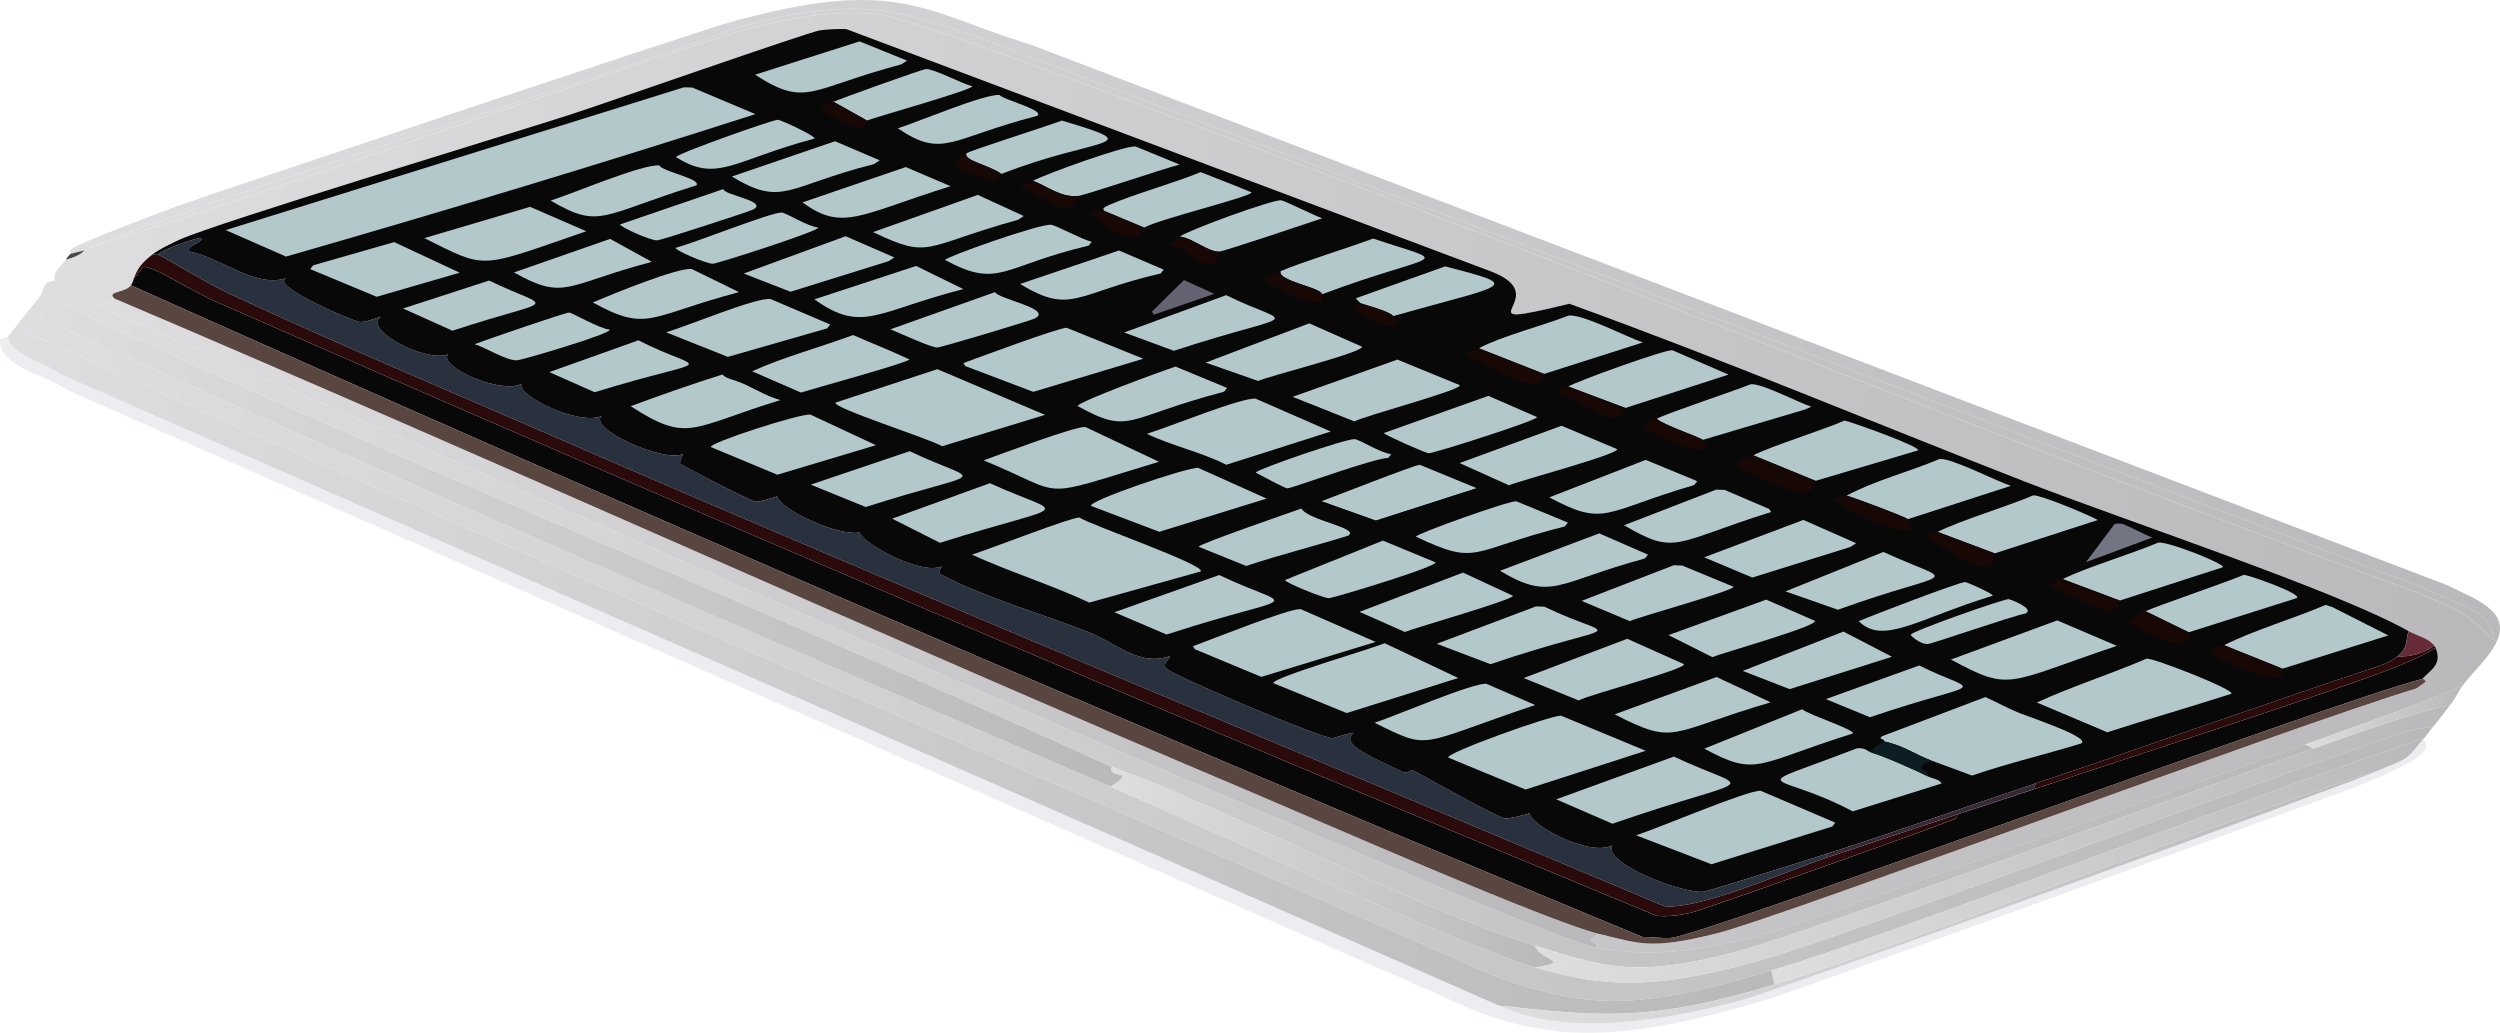 <?xml version="1.0" encoding="UTF-8"?>
<svg id="Layer_2" data-name="Layer 2" xmlns="http://www.w3.org/2000/svg" xmlns:xlink="http://www.w3.org/1999/xlink" viewBox="0 0 83.892 34.656">
  <defs>
    <linearGradient id="linear-gradient-keyboard" x1="1.821" y1="16.199" x2="83.768" y2="16.199" gradientUnits="userSpaceOnUse">
      <stop offset="0" stop-color="#dedee0"/>
      <stop offset="1" stop-color="#b9b8bb"/>
    </linearGradient>
    <linearGradient id="linear-gradient-keyboard-2" x1="2.352" y1="10.799" x2="83.892" y2="10.799" xlink:href="#linear-gradient-keyboard"/>
    <linearGradient id="linear-gradient-keyboard-3" x1="3.267" y1="10.879" x2="83.663" y2="10.879" xlink:href="#linear-gradient-keyboard"/>
    <linearGradient id="linear-gradient-keyboard-4" x1=".518" y1="22.025" x2="81.652" y2="22.025" xlink:href="#linear-gradient-keyboard"/>
    <linearGradient id="linear-gradient-keyboard-5" x1=".264" y1="22.5" x2="59.553" y2="22.5" xlink:href="#linear-gradient-keyboard"/>
    <linearGradient id="linear-gradient-keyboard-6" x1="1.384" y1="20.946" x2="77.633" y2="20.946" xlink:href="#linear-gradient-keyboard"/>
    <linearGradient id="linear-gradient-keyboard-7" x1=".926" y1="18.14" x2="37.671" y2="18.14" xlink:href="#linear-gradient-keyboard"/>
    <linearGradient id="linear-gradient-keyboard-8" x1="51.507" y1="28.323" x2="82.212" y2="28.323" xlink:href="#linear-gradient-keyboard"/>
    <linearGradient id="linear-gradient-keyboard-9" x1="59.443" y1="28.902" x2="81.347" y2="28.902" xlink:href="#linear-gradient-keyboard"/>
    <linearGradient id="linear-gradient-keyboard-10" x1="77.362" y1="24.069" x2="82.628" y2="24.069" xlink:href="#linear-gradient-keyboard"/>
    <linearGradient id="linear-gradient-keyboard-11" x1="3.274" y1="20.909" x2="53.636" y2="20.909" xlink:href="#linear-gradient-keyboard"/>
    <linearGradient id="linear-gradient-keyboard-12" x1="37.275" y1="29.099" x2="52.124" y2="29.099" xlink:href="#linear-gradient-keyboard"/>
    <linearGradient id="linear-gradient-keyboard-13" x1="50.303" y1="30.093" x2="79.829" y2="30.093" xlink:href="#linear-gradient-keyboard"/>
  </defs>
  <g id="main-keyboard">
    <g>
      <path d="m3.267,8.218c-.214.099-.33.133-.432.185-.031.016-.09.165-.628.312-.284.36-.432.432-.373.717.047.224,1.071.708,1.441.838l.577-.247c-.296-.257.328-.178.543-.447.054-.088.078-.176.11-.261.112-.299.242-.489.611-.775.212-.164.636-.374.92-.501,1.277-.575,10.705-3.425,13.025-4.168,1.219-.391,8.037-2.787,8.454-2.852.212-.033.7-.056.89-.039q10.834,4.071,21.668,8.141c2.222.874-1.301,2.021,2.594,1.072,5.217,1.889,10.177,3.975,15.267,5.96,3.33,1.298,10.481,3.662,12.898,5.027.308.174.667.227.856.489.018.026.029.036.042.068.252.577-.216.781-.441,1.045-.007.008.082-.004.11.103l-.318.222c-4.17,1.258-21.384,7.698-23.472,8.217-2.208.549-2.554.355-3.972.011-.601.425.113.226-.076.461,1.752.344,3.487.15,5.778-.485.911-.253,15.45-5.416,18.024-6.332,1.76-.626,3.54-1.242,5.266-1.957.369-.499.838-.891,1.12-1.422.068-.079-.053-.105-.085-.135-1.016-.969-1.042-.93-2.606-1.602-13.9-5.065-27.198-10.575-41.038-15.682-1.73-.638-9.373-3.573-10.554-3.698-1.321-.14-2.708.055-4.282.465-2.336.609-17.736,6.085-21.916,7.272Z" style="fill: url(#linear-gradient-keyboard); stroke-width: 0px;"/>
      <path d="m2.359,8.521l.475-.118c.103-.052.218-.087.432-.185C5.653,7.118,20.628,2.462,24.716.932c4.04-1.117,5.349-.592,7.927.242l48.701,18.564c.925.473,2.356.754,2.318,1.726.032.03.153.056.085.135.581-1.095-.715-1.504-1.648-1.97Q58.342,10.563,34.585,1.498c-3.601-1.093-4.454-2.349-10.233-.71-.925.263-17.024,5.627-18.384,6.123-.555.202-3.332,1.249-3.574,1.446-.102.083.023.106-.034.164Z" style="fill: url(#linear-gradient-keyboard-2); stroke-width: 0px;"/>
      <path d="m81.296,24.833c-.19.2-.292.4-.577.611-.273.169-.608.273-.89.403-1.018.47-20.161,7.376-21.289,7.688-3.238.897-6.266,1.147-8.237.211Q26.154,23.147,2.006,12.548c-.535-.412-1.647-.632-1.742-1.244-.006.008-.072-.009-.263.091-.048.926,1.492,1.141,2.25,1.69q23.146,10.205,46.292,20.41c3.088,1.47,5.6,1.625,10.886.002,1.015-.311,19.072-6.843,20.047-7.263.785-.339,2.429-1.029,1.819-1.4Z" style="fill: #ecedf0; stroke-width: 0px;"/>
      <path d="m2.359,8.521c-.06.062-.103.13-.153.194.537-.147.596-.296.628-.312l-.475.118Z" style="fill: #494748; stroke-width: 0px;"/>
      <path d="m3.267,8.218C7.447,7.031,22.846,1.554,25.183.946c1.573-.41,2.961-.605,4.282-.465,1.181.125,8.825,3.06,10.554,3.698,13.84,5.108,27.138,10.617,41.038,15.682,1.564.671,1.591.633,2.606,1.602.038-.972-1.393-1.253-2.318-1.726L32.644,1.174c-2.579-.835-3.888-1.359-7.927-.242C20.628,2.462,5.653,7.118,3.267,8.218Z" style="fill: url(#linear-gradient-keyboard-3); stroke-width: 0px;"/>
      <g>
        <path d="m.926,10.463c-.136.172-.281.345-.407.517,16.406,7.413,33.221,14.545,49.797,21.841,3.001,1.014,4.559,1.113,9.127-.251,4.167-1.244,16.689-6.075,21.904-7.802.117-.127.194-.26.305-.388l-.708.111c-4.444,1.428-19.21,7.019-22.09,7.796-3.462.935-5.028.843-7.347.172-2.59-.75-11.078-4.706-14.233-6.061C25.063,21.155,12.839,15.907.926,10.463Z" style="fill: url(#linear-gradient-keyboard-4); stroke-width: 0px;"/>
        <path d="m.518,10.98c-.079.108-.177.216-.255.323.095.613,1.207.832,1.742,1.244q24.148,10.6,48.297,21.199c3.385.366,5.062.558,9.25-.71l-.11-.467c-4.569,1.364-6.126,1.265-9.127.251C33.739,25.525,16.924,18.393.518,10.98Z" style="fill: url(#linear-gradient-keyboard-5); stroke-width: 0px;"/>
        <path d="m1.384,9.881c11.674,5.485,24.122,10.459,35.933,15.857,4.175,1.519,10.198,4.764,14.19,5.993,2.226.685,3.288,1.129,6.761.207,2.321-.616,15.867-5.582,19.364-6.821l-.271-.141c-2.575.916-17.113,6.079-18.024,6.332-2.291.636-4.026.829-5.778.485-1.254-.246-9.69-3.913-11.609-4.723C28.915,21.573,16.233,15.822,3.274,10.27c-.37-.13-1.394-.614-1.441-.838-.387-.027-.393.371-.45.45Z" style="fill: url(#linear-gradient-keyboard-6); stroke-width: 0px;"/>
        <path d="m1.384,9.881c-.139.193-.305.389-.458.582,11.913,5.444,24.138,10.692,36.349,15.936.96-.6-.149-.255.043-.66C25.505,20.34,13.057,15.366,1.384,9.881Z" style="fill: url(#linear-gradient-keyboard-7); stroke-width: 0px;"/>
        <path d="m77.633,25.118c-3.496,1.239-17.043,6.204-19.364,6.821-3.473.922-4.536.478-6.761-.207.122.484,1.325.541-0.0.728,2.318.671,3.885.762,7.347-.172,2.88-.778,17.646-6.368,22.09-7.796l.708-.111c.204-.235.365-.475.56-.711-.912.122-3.303.996-4.579,1.448Z" style="fill: url(#linear-gradient-keyboard-8); stroke-width: 0px;"/>
        <path d="m59.443,32.57l.11.467c4.588-1.389,14.927-5.499,20.275-7.19.283-.131.617-.234.89-.403.285-.211.387-.411.577-.611.02-.021.031-.043.051-.065-5.215,1.727-17.737,6.558-21.904,7.802Z" style="fill: url(#linear-gradient-keyboard-9); stroke-width: 0px;"/>
        <path d="m77.362,24.977l.271.141c1.276-.452,3.667-1.327,4.579-1.448.187-.226.263-.443.416-.649-1.726.715-3.506,1.331-5.266,1.957Z" style="fill: url(#linear-gradient-keyboard-10); stroke-width: 0px;"/>
        <path d="m3.851,10.023l-.577.247c12.958,5.552,25.641,11.303,38.676,16.802,1.919.81,10.355,4.477,11.609,4.723.19-.235-.525-.036.076-.461-1.689-.409-9.461-3.827-11.745-4.793C29.086,21.124,16.63,15.458,3.851,10.023Z" style="fill: url(#linear-gradient-keyboard-11); stroke-width: 0px;"/>
        <path d="m37.317,25.739c-.192.405.917.061-.043.66,3.154,1.355,11.643,5.311,14.233,6.061,1.325-.187.122-.244 0-.728-3.993-1.229-10.015-4.474-14.19-5.993Z" style="fill: url(#linear-gradient-keyboard-12); stroke-width: 0px;"/>
        <path d="m59.553,33.037c-4.188,1.268-5.865,1.076-9.25.71,1.971.936,4.999.685,8.237-.211,1.127-.312,20.271-7.219,21.289-7.688-5.349,1.691-15.688,5.801-20.275,7.19Z" style="fill: url(#linear-gradient-keyboard-13); stroke-width: 0px;"/>
      </g>
      <g>
        <path d="m4.504,9.315c-.032.086-.056.174-.11.261,16.669,7.456,33.569,14.755,50.73,21.869.306-.013.642.052.933.029,1.205-.096,22.016-7.862,25.232-8.693.226-.265.693-.469.441-1.045-.465.301-1.049.538-1.59.746-2.259.865-8.998,3.038-11.893,4.005-.858.286-1.718.563-2.578.848.037.12-.058.144-.344.254-.9.348-8.173,2.95-8.607,3.046-.406.09-.786.133-1.128.098C39.296,23.997,23.163,17.134,7.255,10.127c-.654-.288-1.753-.946-2.034-1.055-.606-.234-.335-.097-.717.243Z" style="fill: #090808; stroke-width: 0px;"/>
        <path d="m3.851,10.023c12.779,5.436,25.235,11.101,38.04,16.517,2.284.966,10.056,4.384,11.745,4.793,1.418.344,1.764.538,3.972-.011,2.088-.519,19.302-6.96,23.472-8.217l.318-.222c-.028-.106-.117-.095-.11-.103-3.216.831-24.026,8.597-25.232,8.693-.291.023-.626-.042-.933-.029C37.963,24.332,21.062,17.032,4.394,9.576c-.215.268-.839.19-.543.447Z" style="fill: #594640; stroke-width: 0px;"/>
        <path d="m5.115,8.539c-.369.286-.498.477-.611.775.382-.34.11-.477.717-.243.282.109,1.38.767,2.034,1.055,15.908,7.007,32.041,13.87,48.335,20.605.342.035.722-.008,1.128-.098.434-.096,7.707-2.698,8.607-3.046.286-.11.381-.134.344-.254-1.463.485-2.93.961-4.393,1.454-1.384.467-4.261,1.749-5.431,1.621-12.384-5.215-24.875-10.373-37.112-15.695-3.672-1.597-7.419-3.176-10.995-4.837-.841-.39-2.057-1.166-2.437-1.332-.023-.01-.122.001-.186-.006Z" style="fill: #2b0a0b; stroke-width: 0px;"/>
        <path d="m80.831,21.178c-.129.321.022.522-.382.849.419.024.873-.093,1.238-.359-.189-.262-.548-.315-.856-.489Z" style="fill: #682b39; stroke-width: 0px;"/>
        <path d="m5.301,8.545c.38.166,1.596.942,2.437,1.332,3.576,1.66,7.323,3.24,10.995,4.837,12.236,5.322,24.727,10.48,37.112,15.695,1.17.128,4.047-1.155,5.431-1.621l.009-.132c-.541.173-3.898,1.233-4.1,1.264-.647.101-3.417-.953-3.077-1.55-.782.394-2.759-.693-2.78-1.078-.178.07-.709.181-.805.174-.271-.021-2.667-1.395-3.119-1.618-.01-.005-.214.113-.331.056-.875-.431-2.162-.918-1.644-1.308-.041-.037-.68.177-.712.177-.407-.004-5.403-2.12-5.595-2.355-.134-.165.189-.328.119-.394-1.02.348-1.82-.467-2.704-.811-1.646-.64-3.511-1.168-4.968-1.939-.143-.076.078-.235.017-.264-.694.3-2.675-.798-2.73-1.142-.742.138-2.689-.784-2.772-1.21-.177.057-.599.184-.712.177-.186-.012-2.434-1.19-2.534-1.269-.071-.056.11-.307.068-.329-.623.293-3.159-.845-2.721-1.274-.76.325-2.826-.672-2.687-1.075-.734.343-2.802-.595-2.458-1.002-.678.303-2.887-.796-2.255-1.26-.243.064-.476.193-.712.177-.203-.014-2.987-1.198-2.475-1.466-1.027.328-2.161-.673-3.213-.892-.264-.132.533-.355.356-.452-.081-.045-1.319.385-1.437.552Z" style="fill: #29303e; stroke-width: 0px;"/>
        <g>
          <path d="m5.115,8.539c.064.007.164-.004.186.006.119-.167,1.356-.596,1.437-.552.177.097-.621.32-.356.452,1.052.219,2.186,1.22,3.213.892-.512.268,2.273,1.452,2.475,1.466.236.016.469-.113.712-.177-.632.464,1.577,1.563,2.255,1.26-.343.407,1.725,1.344,2.458,1.002-.139.403,1.927,1.4,2.687,1.075-.438.429,2.098,1.567,2.721,1.274.042.021-.139.273-.068.329.1.079,2.348,1.256,2.534,1.269.113.007.535-.12.712-.177.082.426,2.03,1.347,2.772,1.21.055.345,2.036,1.442,2.73,1.142.061.029-.16.188-.017.264,1.457.771,3.322,1.298,4.968,1.939.884.344,1.685,1.159,2.704.811.07.066-.253.229-.119.394.192.235,5.188,2.352,5.595,2.355.032 0.0.671-.213.712-.177-.518.389.769.877,1.644,1.308.116.057.321-.061.331-.056.453.223,2.849,1.597,3.119,1.618.097.007.627-.104.805-.174.021.385,1.998,1.472,2.78,1.078-.34.598,2.43,1.651,3.077,1.55.201-.032,3.559-1.092,4.1-1.264,2.325-.743,4.696-1.588,7.021-2.366,3.858-1.291,7.698-2.68,11.562-3.949.282-.123.349-.126.581-.313.404-.327.253-.528.382-.849-2.417-1.365-9.568-3.729-12.898-5.027-5.09-1.984-10.05-4.071-15.267-5.96-3.895.949-.372-.199-2.594-1.072Q39.238,5.049,28.405.978c-.19-.017-.678.006-.89.039-.418.066-7.235,2.461-8.454,2.852-2.32.744-11.748,3.594-13.025,4.168-.284.128-.708.337-.92.501Z" style="fill: #090808; stroke-width: 0px;"/>
          <g>
            <path d="m80.449,22.027c-.232.187-.299.19-.581.313-3.865,1.268-7.704,2.658-11.562,3.949l-.059.197c2.895-.967,9.634-3.14,11.893-4.005.541-.207,1.125-.445,1.59-.746-.014-.031-.024-.042-.042-.068-.365.266-.819.384-1.238.359Z" style="fill: #2b0a0b; stroke-width: 0px;"/>
            <path d="m23.232,2.938l-.28-.009q-7.689,2.396-15.378,4.792l2.022.889c5.261-1.511,10.512-3.097,15.751-4.78l-2.115-.892Z" style="fill: #b3c8cb; stroke-width: 0px;"/>
            <path d="m36.223,17.366c-.292-.008-3.027,1.065-3.608,1.246,1.253.574,2.693,1.025,3.938,1.609l3.735-1.044c.232-.203-3.758-1.58-4.065-1.812Z" style="fill: #b3c8cb; stroke-width: 0px;"/>
            <path d="m31.452,12.389l-3.413,1.12c-.136.173,3.23,1.237,3.573,1.466l3.455-1.053-3.615-1.534Z" style="fill: #b3c8cb; stroke-width: 0px;"/>
            <path d="m52.38,24.015c-.369-.002-3.864,1.25-3.782,1.407l2.594,1.072,4.032-1.3q-1.422-.59-2.844-1.179Z" style="fill: #b3c8cb; stroke-width: 0px;"/>
            <path d="m59.086,26.536c-.427-.034-3.436,1.257-4.185,1.494l2.53.971q2.027-.633,4.053-1.266l.102-.129-2.501-1.069Z" style="fill: #b3c8cb; stroke-width: 0px;"/>
            <path d="m46.463,21.584c-.363.168-3.825,1.169-3.731,1.342l2.458,1.002q1.872-.588,3.744-1.176l-2.471-1.168Z" style="fill: #b3c8cb; stroke-width: 0px;"/>
            <path d="m43.64,20.439c-.408-.017-2.985,1.019-3.608,1.246l.064.101,2.229.928,3.837-1.173-2.522-1.103Z" style="fill: #b3c8cb; stroke-width: 0px;"/>
            <path d="m42.134,13.377c-.516-.033-2.871.946-3.651,1.179.815.395,1.867.628,2.666,1.041l3.506-1.117-2.522-1.103Z" style="fill: #b3c8cb; stroke-width: 0px;"/>
            <path d="m36.419,14.328c-.34-.028-2.851.918-3.413,1.12,2.896,1.191,1.658,1.322,5.884.048l-2.471-1.168Z" style="fill: #b3c8cb; stroke-width: 0px;"/>
            <path d="m40.209,15.701c-.37-.027-3.793,1.138-3.587,1.28l2.28.864,3.6-1.114-2.293-1.03Z" style="fill: #b3c8cb; stroke-width: 0px;"/>
            <path d="m35.793,10.999c-.259-.005-2.938.99-3.464,1.185l.064.101,2.28.864,3.693-1.111-2.573-1.038Z" style="fill: #b3c8cb; stroke-width: 0px;"/>
            <path d="m56.169,25.388l-3.947,1.435,1.886.819c4.982-1.729,4.77-.979,2.061-2.253Z" style="fill: #b3c8cb; stroke-width: 0px;"/>
            <path d="m27.195,13.913c-.373-.038-3.415.954-3.341,1.089l2.229.928,3.311-.991-2.2-1.027Z" style="fill: #b3c8cb; stroke-width: 0px;"/>
            <path d="m46.891,12.067l-3.515,1.249q1.036.412,2.073.825c.364-.197,3.622-1.057,3.536-1.216l-2.094-.858Z" style="fill: #b3c8cb; stroke-width: 0px;"/>
            <path d="m69.033,20.818q-1.783.657-3.566,1.314c2.029,1.089,1.81.805,5.566-.459l-2.001-.855Z" style="fill: #b3c8cb; stroke-width: 0px;"/>
            <path d="m25.857,10.034c-.525-.049-2.731.89-3.506,1.117l2.073.825,3.333-.957.102-.129-2.001-.855Z" style="fill: #b3c8cb; stroke-width: 0px;"/>
            <path d="m54.603,21.436l-3.473,1.317,1.844.751c.411-.214,3.576-1.039,3.536-1.216l-1.907-.853Z" style="fill: #b3c8cb; stroke-width: 0px;"/>
            <path d="m17.787,6.941l-3.549,1.05c2.134,1.058,1.778,1.028,5.435-.231l-1.886-.819Z" style="fill: #b3c8cb; stroke-width: 0px;"/>
            <path d="m40.911,19.296l-3.515,1.249,1.75.748c4.589-1.492,4.369-.757,1.764-1.998Z" style="fill: #b3c8cb; stroke-width: 0px;"/>
            <path d="m51.822,20.358l-.28-.009q-1.664.627-3.328,1.255l1.801.684c4.578-1.556,4.312-.721,1.807-1.93Z" style="fill: #b3c8cb; stroke-width: 0px;"/>
            <path d="m52.401,14.287q-1.711.626-3.422,1.252l1.657.746c.388-.165,3.7-1.047,3.629-1.213l-1.865-.785Z" style="fill: #b3c8cb; stroke-width: 0px;"/>
            <path d="m33.214,16.215l-3.277,1.19,1.606.81c4.503-1.425,4.265-.822,1.671-2.001Z" style="fill: #b3c8cb; stroke-width: 0px;"/>
            <path d="m57.603,22.719l-3.422,1.252c2.089,1.064,1.759.617,5.236-.403l-1.814-.85Z" style="fill: #b3c8cb; stroke-width: 0px;"/>
            <path d="m49.879,22.946c-.483-.029-2.982,1.05-3.752,1.308,1.918.946,1.391.743,5.388-.596l-1.636-.712Z" style="fill: #b3c8cb; stroke-width: 0px;"/>
            <path d="m43.933,10.851l-3.473,1.317,1.759.616c.403-.181,3.529-.957,3.485-1.151l-1.772-.782Z" style="fill: #b3c8cb; stroke-width: 0px;"/>
            <path d="m30.526,15.14l-3.32,1.123,1.844.751c4.188-1.345,3.929-.7,1.476-1.874Z" style="fill: #b3c8cb; stroke-width: 0px;"/>
            <path d="m25.233,12.463l1.636.712c.406-.131,3.596-1.003,3.646-1.113-.603-.288-1.261-.543-1.886-.819-1.037.385-2.427.769-3.396,1.22Z" style="fill: #b3c8cb; stroke-width: 0px;"/>
            <path d="m13.225,8.125l-2.713.777-.102.129,2.229.928,2.786-.808-2.2-1.027Z" style="fill: #b3c8cb; stroke-width: 0px;"/>
            <path d="m26.199,13.42c-.526-.129-1.064-.512-1.5-.641-.18-.053-.361-.101-.454-.212-1.032.325-2.062.685-3.082,1.064,1.945,1.248,1.979.728,5.036-.21Z" style="fill: #b3c8cb; stroke-width: 0px;"/>
            <path d="m49.093,19.215l-3.473,1.317,1.522.675c.377-.152,3.63-1.079,3.629-1.213l-1.678-.779Z" style="fill: #b3c8cb; stroke-width: 0px;"/>
            <path d="m63.201,18.522l-3.286,1.323,1.759.616c3.983-1.439,4.07-.773,1.527-1.939Z" style="fill: #b3c8cb; stroke-width: 0px;"/>
            <path d="m49.943,13.285l-3.515,1.249c.169.118,1.41.675,1.522.675.167.001,3.654-1.105,3.629-1.213l-1.636-.712Z" style="fill: #b3c8cb; stroke-width: 0px;"/>
            <path d="m60.514,17.447l-3.328,1.255,1.615.678,3.29-1.025.195-.126-1.772-.782Z" style="fill: #b3c8cb; stroke-width: 0px;"/>
            <path d="m46.405,18.141l-3.286,1.323c-.023.069,1.285.616,1.479.608.172-.007,4.002-1.171,3.536-1.216l-1.729-.715Z" style="fill: #b3c8cb; stroke-width: 0px;"/>
            <path d="m56.444,18.977l-.28-.009q-1.546.598-3.091,1.196l1.615.678c.337-.149,3.504-1.027,3.485-1.151l-1.729-.715Z" style="fill: #b3c8cb; stroke-width: 0px;"/>
            <path d="m44.341,16.82l1.827.651,3.388-1.088-1.912-.786c-.181.005-2.847,1.059-3.303,1.223Z" style="fill: #b3c8cb; stroke-width: 0px;"/>
            <path d="m45.248,17.973c.4-.26-1.325-.509-1.577-.909-.308.115-3.452,1.19-3.447,1.284l1.594.644c1.132-.379,2.3-.666,3.43-1.02Z" style="fill: #b3c8cb; stroke-width: 0px;"/>
            <path d="m59.266,20.122q-1.639.595-3.277,1.19l1.471.74c.324-.141,3.54-1.041,3.443-1.218l-1.636-.712Z" style="fill: #b3c8cb; stroke-width: 0px;"/>
            <path d="m55.224,15.432l-3.235,1.258c1.89,1.009,1.81.48,4.863-.414l.102-.129-1.729-.715Z" style="fill: #b3c8cb; stroke-width: 0px;"/>
            <path d="m41.144,9.905l-3.422,1.252,1.666.614c4.321-1.407,4.048-.748,1.756-1.866Z" style="fill: #b3c8cb; stroke-width: 0px;"/>
            <path d="m60.477,23.799l-3.286,1.323c1.785.966,1.725.511,4.986-.509.081-.123-1.539-.648-1.7-.813Z" style="fill: #b3c8cb; stroke-width: 0px;"/>
            <path d="m50.883,16.821c-.262-.018-3.366,1.093-3.371,1.188,2.125 1,1.749.476,4.998-.344l.102-.129-1.729-.715Z" style="fill: #b3c8cb; stroke-width: 0px;"/>
            <path d="m39.447,12.302c-.472.152-3.254,1.174-3.286,1.323,1.792.99,1.559.396,4.913-.479l.102-.129-1.729-.715Z" style="fill: #b3c8cb; stroke-width: 0px;"/>
            <path d="m61.86,21.194l-3.379,1.32,1.573.611,3.434-1.086-1.627-.844Z" style="fill: #b3c8cb; stroke-width: 0px;"/>
            <path d="m28.845,1.389l-3.506,1.117c1.727,1.121,1.823.47,4.905-.346l.195-.126-1.594-.644Z" style="fill: #b3c8cb; stroke-width: 0px;"/>
            <path d="m57.869,16.439l-.28-.009-3.091,1.196c1.763,1.033,1.657.581,4.935-.445l-.064-.101-1.5-.641Z" style="fill: #b3c8cb; stroke-width: 0px;"/>
            <path d="m30.741,8.925l-3.413,1.12c1.621,1.154,2.08.401,4.998-.344l-1.585-.776Z" style="fill: #b3c8cb; stroke-width: 0px;"/>
            <path d="m33.395,9.801l-3.515,1.249c.283.116,1.374.619,1.573.611.15-.006,3.084-.892,3.239-.96.735-.322-1.238-.672-1.297-.9Z" style="fill: #b3c8cb; stroke-width: 0px;"/>
            <path d="m23.212,9.026c-.506-.041-2.632.832-3.32,1.123,1.855,1.017,1.857.462,4.905-.346l-1.585-.776Z" style="fill: #b3c8cb; stroke-width: 0px;"/>
            <path d="m32.811,6.54l-3.515,1.249c1.957.925,1.623.49,4.863-.414l.195-.126-1.543-.709Z" style="fill: #b3c8cb; stroke-width: 0px;"/>
            <path d="m53.663,17.899l-3.328,1.255c1.743,1.04,1.903.385,4.863-.414l.102-.129-1.636-.712Z" style="fill: #b3c8cb; stroke-width: 0px;"/>
            <path d="m28.376,7.927l-3.422,1.252,1.573.611,3.29-1.025.195-.126-1.636-.712Z" style="fill: #b3c8cb; stroke-width: 0px;"/>
            <path d="m22.128,5.552c-.565-.054-2.873.934-3.651,1.179,1.663.969,1.666.495,4.892-.512.182-.216-1.146-.463-1.242-.667Z" style="fill: #b3c8cb; stroke-width: 0px;"/>
            <path d="m28.021,4.739l-3.464,1.185c1.721,1.037,1.839.322,4.769-.417l.195-.126-1.5-.641Z" style="fill: #b3c8cb; stroke-width: 0px;"/>
            <path d="m30.395,5.606l-3.464,1.185c1.343.994,1.93.405,4.964-.543l-1.5-.641Z" style="fill: #b3c8cb; stroke-width: 0px;"/>
            <path d="m32.434,5.139c-.128.248.744.391,1.17.698,3.226-1.265,5.049-.889,2.031-1.791-.631.231-2.968.972-3.201,1.093Z" style="fill: #b3c8cb; stroke-width: 0px;"/>
            <path d="m21.422,11.42l-2.989,1.067,1.522.675c4.163-1.284,3.73-.583,1.468-1.742Z" style="fill: #b3c8cb; stroke-width: 0px;"/>
            <path d="m35.269,7.542c-.409-.029-3.533,1.078-3.557,1.182,1.825.983,1.901.204,4.82-.481l.102-.129c-.346-.083-1.202-.56-1.365-.571Z" style="fill: #b3c8cb; stroke-width: 0px;"/>
            <path d="m37.55,8.406l-3.32,1.123c1.733,1.053,1.86.305,4.718-.352l.102-.129-1.5-.641Z" style="fill: #b3c8cb; stroke-width: 0px;"/>
            <path d="m16.412,9.414l-2.887.938,1.657.746c3.559-1.175,3.411-.635,1.23-1.683Z" style="fill: #b3c8cb; stroke-width: 0px;"/>
            <path d="m64.403,22.331l-3.133,1.129,1.479.608c3.913-1.328,3.749-.705,1.654-1.736Z" style="fill: #b3c8cb; stroke-width: 0px;"/>
            <path d="m33.542,3.187c-.518-.037-2.69.888-3.413,1.12,1.528,1.03,1.742.336,4.676-.42.28-.192-1.174-.548-1.263-.7Z" style="fill: #b3c8cb; stroke-width: 0px;"/>
            <path d="m20.474,8.016l-3.227,1.126c1.722.964,1.719.412,4.625-.355l-1.399-.771Z" style="fill: #b3c8cb; stroke-width: 0px;"/>
            <path d="m45.659,10.176c.044.029.944.253,1.093.43,3.921-1.106,4.361-.983,1.743-1.667l-2.989,1.067c-.012.013.127.153.152.17Z" style="fill: #b3c8cb; stroke-width: 0px;"/>
            <path d="m27.967,3.414l1.127.63c.353-.136,3.531-1.026,3.532-1.149-.354-.088-1.293-.592-1.551-.577-.147.008-2.952,1.026-3.108,1.096Z" style="fill: #b3c8cb; stroke-width: 0px;"/>
            <path d="m26.231,7.133c-.371-.008-2.913,1.016-3.557,1.182-.06.069,1.044.546,1.25.535.17-.009,3.594-1.109,3.536-1.216-.352-.027-1.084-.498-1.229-.501Z" style="fill: #b3c8cb; stroke-width: 0px;"/>
            <path d="m26.106,4.019c-.183-.002-3.408,1.144-3.422,1.252,1.389.883,1.938.097,4.642-.619.09-.067-1.125-.632-1.221-.633Z" style="fill: #b3c8cb; stroke-width: 0px;"/>
            <path d="m24.273,6.345q-1.732.592-3.464,1.185c-.04.061,1.013.553,1.25.535.152-.012,3.047-.955,3.197-1.027.58-.28-.962-.486-.983-.692Z" style="fill: #b3c8cb; stroke-width: 0px;"/>
            <path d="m19.099,10.489c-.144-0-2.756.904-3.176,1.061.38.105,1.047.558,1.437.54.148-.006,3.175-.896,3.104-1.03-.321-.013-1.266-.571-1.365-.571Z" style="fill: #b3c8cb; stroke-width: 0px;"/>
            <path d="m45.457,14.736c-.309-.013-3.283,1.013-3.32,1.123.153.075.98.531,1.064.529.155-.004,2.892-1.014,3.383-1.022l.102-.129c-.362-.029-1.068-.494-1.229-.501Z" style="fill: #b3c8cb; stroke-width: 0px;"/>
            <path d="m65.939,19.532c-.193.002-3.074,1.1-3.566,1.314.827.814,1.99-.091,4.494-.855.038-.058-.856-.459-.928-.459Z" style="fill: #b3c8cb; stroke-width: 0px;"/>
            <path d="m67.397,20.106c-.179-.001-3.218,1.064-3.277,1.19-.015.031.314.326.564.315.166-.007,2.741-.913,3.29-1.025.317-.157-.515-.48-.576-.481Z" style="fill: #b3c8cb; stroke-width: 0px;"/>
            <path d="m44.341,16.82c-.22.079-.453.163-.67.244.251.4,1.977.649,1.577.909,1.45-.454,2.876-1.075,4.346-1.456l-.038-.134-3.388,1.088-1.827-.651Z" style="fill: #090808; stroke-width: 0px;"/>
            <g>
              <path d="m68.341,23.576q1.183.499,2.365.999c1.384-.448,2.787-.847,4.172-1.295.118-.138-2.622-1.206-2.844-1.179-1.226.527-2.478.921-3.693,1.476Z" style="fill: #b3c8cb; stroke-width: 0px;"/>
              <path d="m68.341,23.576c-.044.02-.547-.077-.492.382.671.251,2.28.804,1.992.988.677-.21.82-.356.865-.371q-1.183-.499-2.365-.999Z" style="fill: #090808; stroke-width: 0px;"/>
            </g>
            <g>
              <path d="m58.832,15.277l2.094.858,3.43-1.02c.167-.101-2.22-.956-2.458-1.002-.792.339-2.445.855-3.066,1.164Z" style="fill: #b3c8cb; stroke-width: 0px;"/>
              <path d="m60.926,16.136l-2.094-.858c-.183.091-.594.213-.539.381.024.072,1.673.75,1.772.782.44.142.68.261.861-.305Z" style="fill: #170805; stroke-width: 0px;"/>
            </g>
            <g>
              <path d="m61.968,16.631c.32.095,1.997.723,2.051.791l3.46-1.119c-.475-.148-1.987-.939-2.395-.9-1.008.428-2.158.714-3.116,1.228Z" style="fill: #b3c8cb; stroke-width: 0px;"/>
              <path d="m61.968,16.631c-.019.01-.081-.066-.407.153.855.648,3.178,1.535,2.458.638-.054-.068-1.731-.696-2.051-.791Z" style="fill: #170805; stroke-width: 0px;"/>
            </g>
            <g>
              <path d="m49.626,11.687l2.187.861,3.316-1.057c-.499-.16-1.998-.95-2.488-.903-.839.329-2.299.709-3.015,1.099Z" style="fill: #b3c8cb; stroke-width: 0px;"/>
              <path d="m51.813,12.548l-2.187-.861c-.121.066-.233.074-.458.218.998.492,2.647,1.508,2.645.643Z" style="fill: #170805; stroke-width: 0px;"/>
            </g>
            <path d="m61.285,28.655l-.009.132c1.462-.493,2.929-.969,4.393-1.454.86-.285,1.72-.561,2.578-.848l.059-.197c-2.326.778-4.696,1.624-7.021,2.366Z" style="fill: #362835; stroke-width: 0px;"/>
            <path d="m71.205,17.575c-.098,0-.168-.028-.259.025l-.946,1.262,2.226-.825c-.176-.052-.946-.461-1.022-.461Z" style="fill: #737583; stroke-width: 0px;"/>
            <g>
              <path d="m74.633,21.651l1.958.788,3.553-1.116q-.939-.475-1.878-.951l-.229-.073c-1.056.454-2.41.85-3.405,1.352Z" style="fill: #b3c8cb; stroke-width: 0px;"/>
              <path d="m76.591,22.439l-1.958-.788c-.138.07-.559.034-.394.319.053.091,2.669,1.329,2.353.469Z" style="fill: #170805; stroke-width: 0px;"/>
            </g>
            <g>
              <path d="m65.02,17.849l1.916.72,3.46-1.119c-.296-.165-1.915-.848-2.166-.827-.909.388-2.418.83-3.21,1.226Z" style="fill: #b3c8cb; stroke-width: 0px;"/>
              <path d="m66.936,18.57l-1.916-.72c-.019.009-.279.077-.407.153,1.085.625,2.23,1.594,2.323.567Z" style="fill: #170805; stroke-width: 0px;"/>
            </g>
            <g>
              <path d="m69.216,19.433q.958.36,1.916.72l3.46-1.119c.095-.102-1.813-.866-2.166-.827-.92.391-2.395.823-3.21,1.226Z" style="fill: #b3c8cb; stroke-width: 0px;"/>
              <path d="m69.216,19.433c-.089.044-.498.117-.437.251,1.178.407,2.233,1.319,2.353.469q-.958-.36-1.916-.72Z" style="fill: #170805; stroke-width: 0px;"/>
            </g>
            <path d="m25.233,12.463c-.191.089-.253.087-.534.315.436.13.974.513,1.5.641.621-.191.632-.232.67-.244l-1.636-.712Z" style="fill: #090808; stroke-width: 0px;"/>
            <g>
              <path d="m63.211,24.876c.643.131,1.055.442,1.594.644.453.17.919.333,1.369.505,1.208-.416,2.461-.706,3.667-1.079.288-.183-1.321-.736-1.992-.988-.436-.163-.817-.383-1.225-.567q-1.736.658-3.473,1.317c-.146.132.142.072.059.167Z" style="fill: #b3c8cb; stroke-width: 0px;"/>
              <path d="m64.677,26.046c-.374-.191-1.477-.682-1.865-.785-.143-.038-.203-.185-.504-.148-3.911,1.505-2.819.689-.137,2.114l2.981-.935c-.062-.145-.314-.164-.475-.246Z" style="fill: #b3c8cb; stroke-width: 0px;"/>
              <path d="m63.211,24.876c-.162.188-.357.14-.399.385.388.103,1.491.594,1.865.785.143-.275-.647-.17.127-.526-.539-.203-.95-.513-1.594-.644Z" style="fill: #0d1d24; stroke-width: 0px;"/>
            </g>
            <g>
              <path d="m71.997,20.511l1.45.706,3.625-1.147c.197-.135-1.528-.747-1.772-.782-.768.318-2.88,1.028-3.303,1.223Z" style="fill: #b3c8cb; stroke-width: 0px;"/>
              <path d="m73.446,21.217l-1.45-.706c-.125.058-.529.267-.56.347-.042.109,2.19,1.315,2.009.359Z" style="fill: #170805; stroke-width: 0px;"/>
            </g>
            <path d="m39.728,9.399l-1.073,1.059.064.101,2.031-.699-1.022-.461Z" style="fill: #656372; stroke-width: 0px;"/>
            <g>
              <path d="m37.029,7.066l1.365.571c.527-.296,3.554-1.022,3.604-1.18-.549-.236-1.141-.452-1.708-.681-.888.366-2.232.736-3.061,1.098-.355.155-.122.153-.199.193Z" style="fill: #b3c8cb; stroke-width: 0px;"/>
              <path d="m37.029,7.066c-.021.011-.219-.052-.449.086,1.628,1.47,1.663.571,1.814.486l-1.365-.571Z" style="fill: #170805; stroke-width: 0px;"/>
            </g>
            <g>
              <path d="m55.594,14.053c.213.205,1.488.631,1.543.709l3.43-1.02.216-.093c-.421-.134-1.641-.784-2.03-.757-.696.276-2.8.969-3.159,1.161Z" style="fill: #b3c8cb; stroke-width: 0px;"/>
              <path d="m57.136,14.762c-.054-.078-1.33-.504-1.543-.709-.025.013-.437.096-.394.319.018.093,2.559,1.287,1.937.39Z" style="fill: #170805; stroke-width: 0px;"/>
            </g>
            <g>
              <path d="m52.627,12.97l1.916.72q1.73-.559,3.46-1.119l-1.886-.819c-.266-.019-3.149,1.022-3.49,1.217Z" style="fill: #b3c8cb; stroke-width: 0px;"/>
              <path d="m52.627,12.97c-.153.087-.381.083-.344.254,1.188.327,1.911,1.301,2.259.466l-1.916-.72Z" style="fill: #170805; stroke-width: 0px;"/>
            </g>
            <g>
              <path d="m42.971,9.101c-.104.326,1.331.537,1.399.771,3.965-1.486,4.449-.944,1.709-1.867-.812.303-2.467.815-3.108,1.096Z" style="fill: #b3c8cb; stroke-width: 0px;"/>
              <path d="m44.37,9.872c-.068-.234-1.503-.444-1.399-.771-.204.089-.386.203-.602.279.633.381,2.213,1.225,2.001.491Z" style="fill: #170805; stroke-width: 0px;"/>
            </g>
            <g>
              <path d="m34.664,6.067c.436.158.95.576,1.509.509.262-.031,2.758-.881,3.409-1.054l-1.479-.608c-.385-.027-2.955.905-3.439,1.152Z" style="fill: #b3c8cb; stroke-width: 0px;"/>
              <path d="m36.173,6.577c-.559.067-1.073-.351-1.509-.509-.147.075-.239.123-.407.153l.064.101c1.107.428,1.44,1.113,1.852.255Z" style="fill: #170805; stroke-width: 0px;"/>
            </g>
            <g>
              <path d="m39.589,7.939c.427.044.956.524,1.322.504.162-.009,2.992-.961,3.46-1.119-.234-.071-1.287-.602-1.386-.605-.316-.01-3.051.979-3.396,1.22Z" style="fill: #b3c8cb; stroke-width: 0px;"/>
              <path d="m39.589,7.939c-.102.071-.13.185-.344.254.764.232,1.476,1.224,1.666.249-.366.02-.896-.46-1.322-.504Z" style="fill: #170805; stroke-width: 0px;"/>
            </g>
            <path d="m33.604,5.836c-.426-.307-1.298-.449-1.17-.698-.929.484.153.669.919.955.141-.045.203-.238.25-.257Z" style="fill: #170805; stroke-width: 0px;"/>
            <path d="m45.659,10.176c-.899.276,1.785,1.252,1.093.43-.15-.178-1.049-.402-1.093-.43Z" style="fill: #170805; stroke-width: 0px;"/>
            <path d="m29.094,4.044l-1.127-.63c-.02.009-.245.064-.407.153-.102.15,1.143.782,1.284.734.157-.068.208-.241.25-.257Z" style="fill: #170805; stroke-width: 0px;"/>
          </g>
        </g>
      </g>
    </g>
  </g>
</svg>